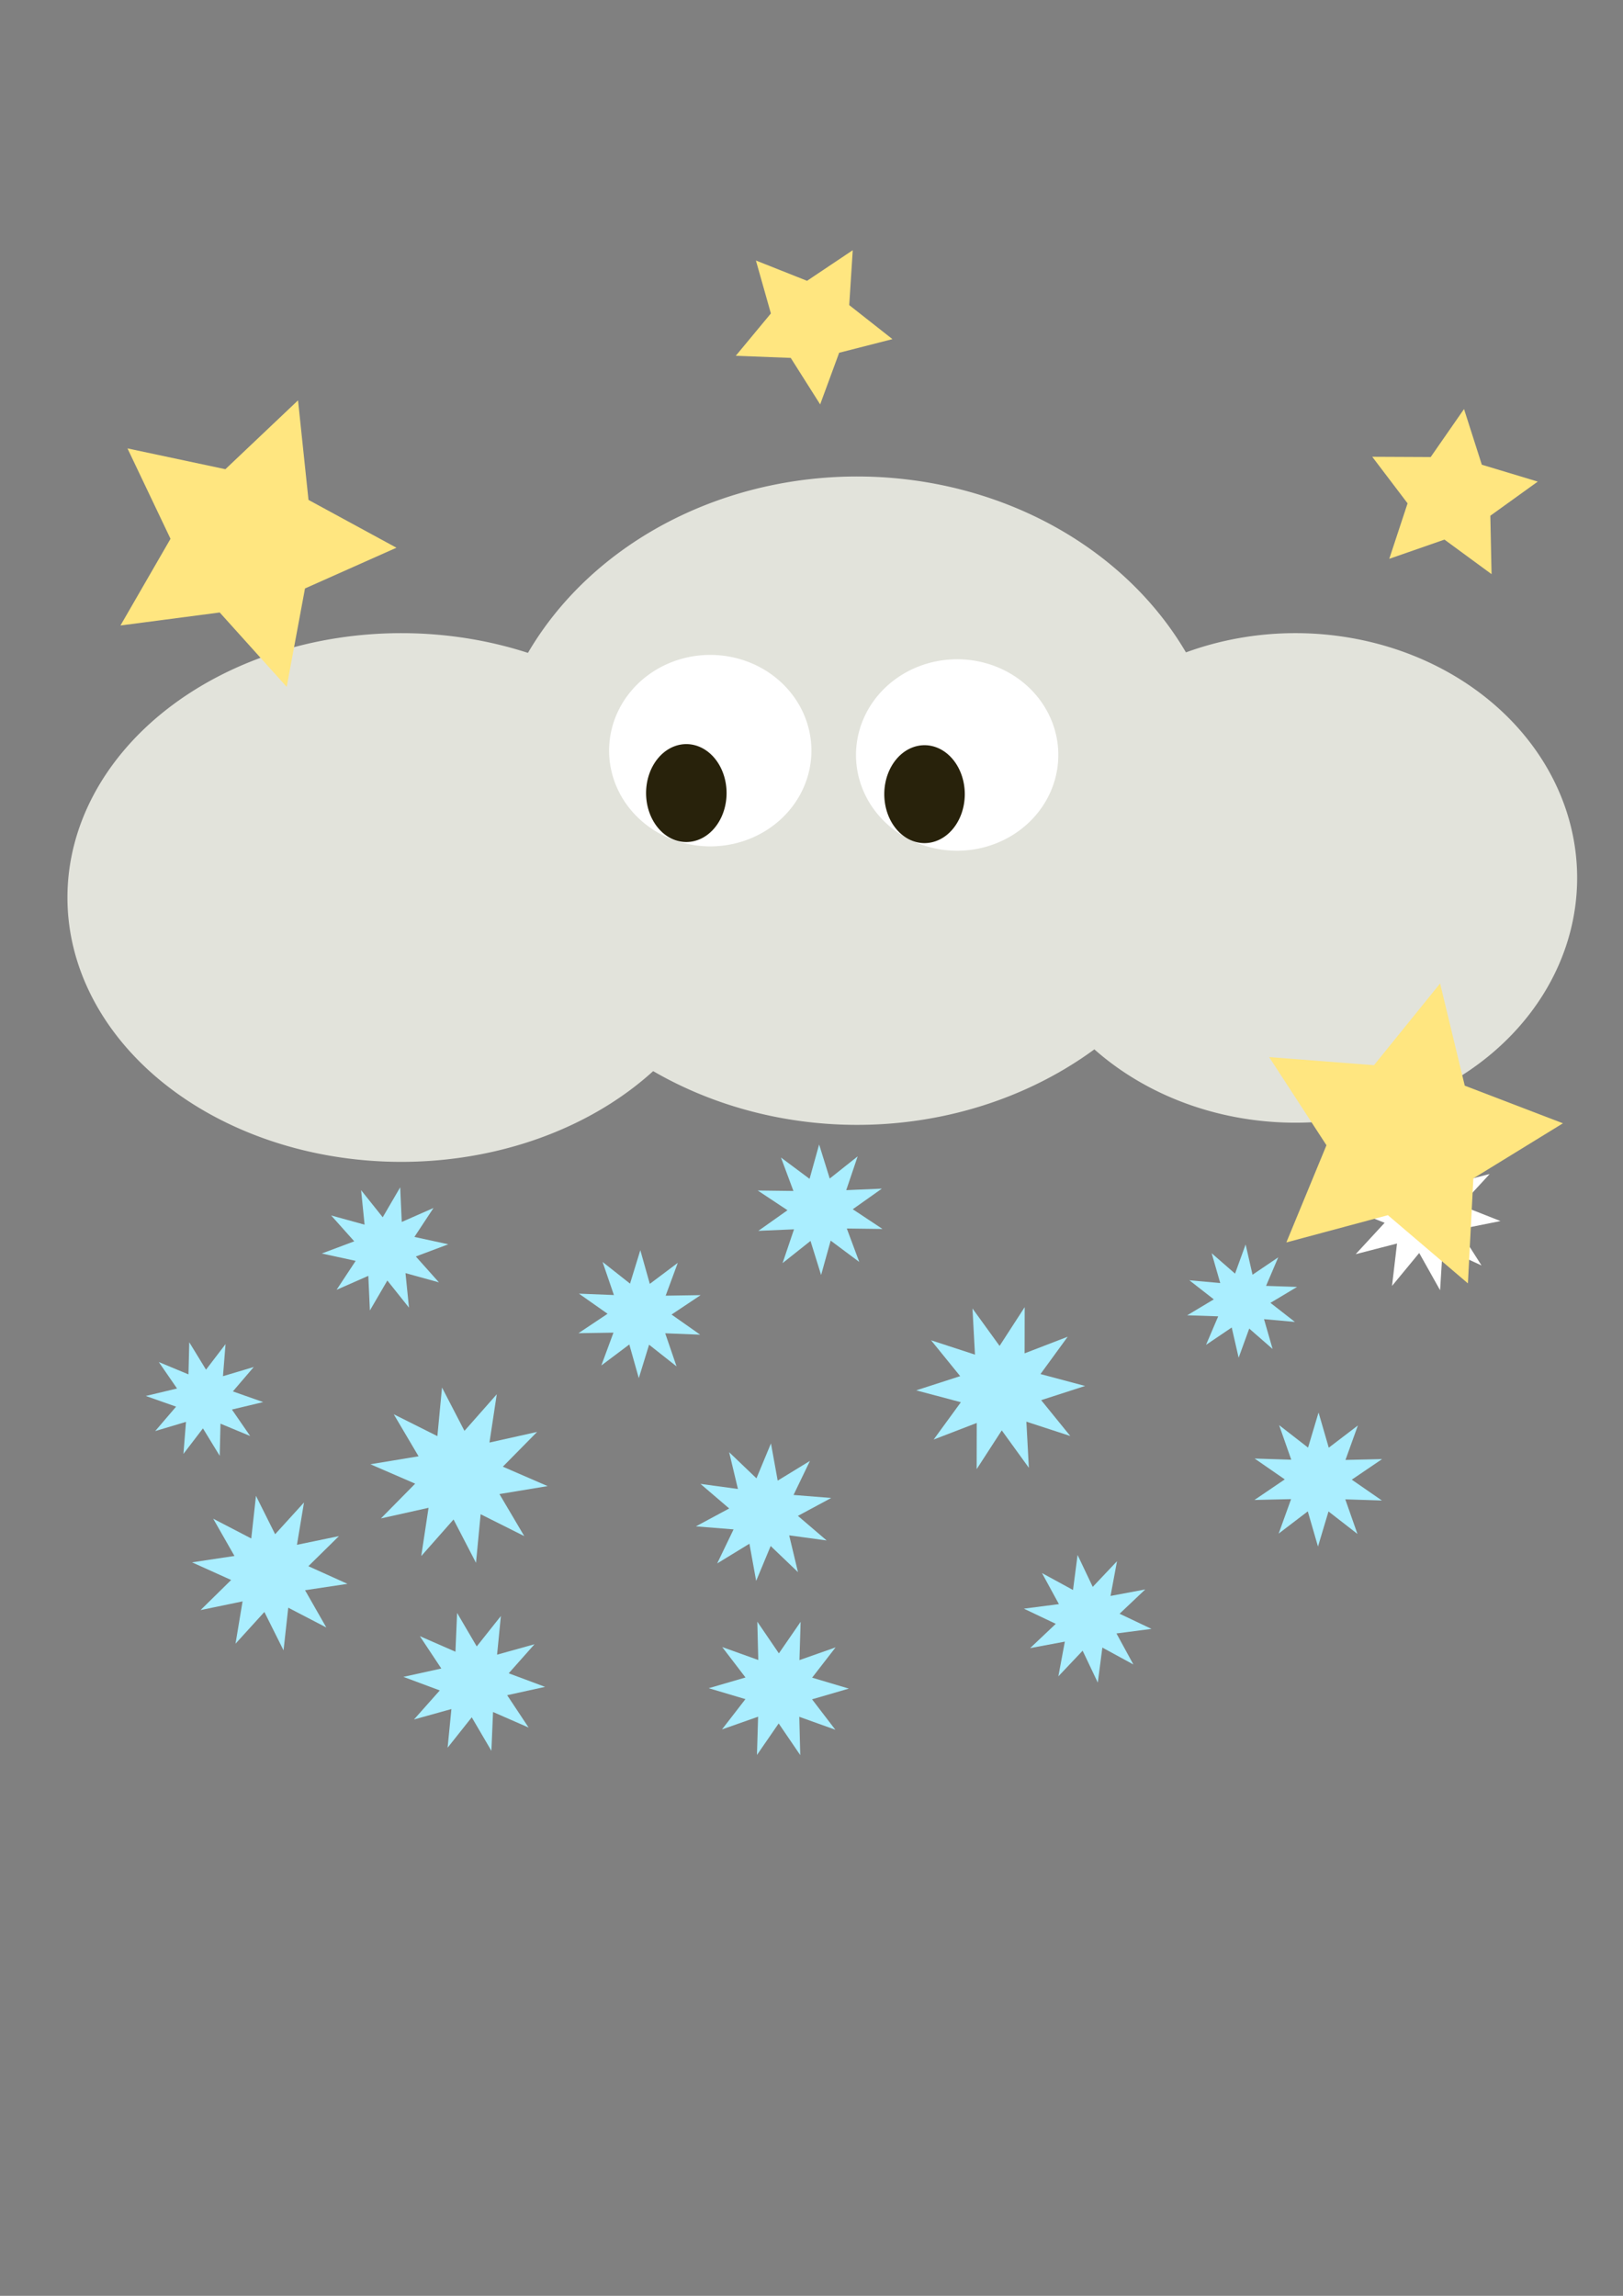 <?xml version="1.0" encoding="UTF-8" standalone="no"?>
<svg
   xmlns:dc="http://purl.org/dc/elements/1.1/"
   xmlns:cc="http://creativecommons.org/ns#"
   xmlns:rdf="http://www.w3.org/1999/02/22-rdf-syntax-ns#"
   xmlns:svg="http://www.w3.org/2000/svg"
   xmlns="http://www.w3.org/2000/svg"
   xmlns:sodipodi="http://sodipodi.sourceforge.net/DTD/sodipodi-0.dtd"
   xmlns:inkscape="http://www.inkscape.org/namespaces/inkscape"
   width="210mm"
   height="297mm"
   viewBox="0 0 210 297"
   version="1.1"
   id="svg8"
   inkscape:version="1.0 (4035a4fb49, 2020-05-01)"
   sodipodi:docname="13n.svg">
  <rect x="0" y="0" width="210" height="297" fill="#808080" stroke="none"/>
  <defs
     id="defs2" />
  <sodipodi:namedview
     id="base"
     pagecolor="#ffffff"
     bordercolor="#666666"
     borderopacity="1.0"
     inkscape:pageopacity="0.0"
     inkscape:pageshadow="2"
     inkscape:zoom="0.94"
     inkscape:cx="296.97284"
     inkscape:cy="470.10639"
     inkscape:document-units="mm"
     inkscape:current-layer="layer1"
     inkscape:document-rotation="0"
     showgrid="false"
     inkscape:window-width="1800"
     inkscape:window-height="1106"
     inkscape:window-x="-11"
     inkscape:window-y="-11"
     inkscape:window-maximized="1" />
  <g
     inkscape:label="Livello 1"
     inkscape:groupmode="layer"
     id="layer1">
    <path
       style="fill:#e2e3db;stroke-width:0.314"
       id="path165"
       sodipodi:type="arc"
       sodipodi:cx="51.931515"
       sodipodi:cy="116.10705"
       sodipodi:rx="43.205894"
       sodipodi:ry="34.198803"
       sodipodi:start="0.017453293"
       sodipodi:end="0"
       sodipodi:open="true"
       sodipodi:arc-type="chord"
       d="M 95.131,116.704 A 43.206,34.199 0 0 1 51.366,150.303 43.206,34.199 0 0 1 8.727,115.809 43.206,34.199 0 0 1 52.12,81.909 43.206,34.199 0 0 1 95.137,116.107 Z" />
    <path
       style="fill:#e2e3db;stroke-width:0.265"
       id="path167"
       sodipodi:type="arc"
       sodipodi:cx="110.89983"
       sodipodi:cy="103.58156"
       sodipodi:rx="47.850174"
       sodipodi:ry="41.93927"
       sodipodi:start="0.017453293"
       sodipodi:end="0"
       sodipodi:open="true"
       sodipodi:arc-type="chord"
       d="M 158.743,104.314 A 47.85,41.939 0 0 1 110.273,145.517 47.85,41.939 0 0 1 63.051,103.216 47.85,41.939 0 0 1 111.109,61.643 47.85,41.939 0 0 1 158.75,103.582 Z" />
    <path
       style="fill:#e2e3db;stroke-width:0.265"
       id="path169"
       sodipodi:type="arc"
       sodipodi:cx="167.61636"
       sodipodi:cy="113.57381"
       sodipodi:rx="36.450577"
       sodipodi:ry="31.665558"
       sodipodi:start="0.017453293"
       sodipodi:end="0"
       sodipodi:open="true"
       sodipodi:arc-type="chord"
       d="m 204.061,114.126 a 36.451,31.666 0 0 1 -36.922,31.11 36.451,31.666 0 0 1 -35.972,-31.939 36.451,31.666 0 0 1 36.608,-31.389 36.451,31.666 0 0 1 36.292,31.665 z" />
    <path
       sodipodi:type="star"
       style="fill:#aaeeff;stroke-width:0.265"
       id="path173"
       sodipodi:sides="10"
       sodipodi:cx="49.820477"
       sodipodi:cy="161.56471"
       sodipodi:r1="8.2062378"
       sodipodi:r2="4.1031189"
       sodipodi:arg1="1.1839206"
       sodipodi:arg2="1.4980799"
       inkscape:flatsided="false"
       inkscape:rounded="0"
       inkscape:randomized="0"
       d="m 52.917,169.164 -2.798,-3.507 -2.26,3.876 -0.202,-4.482 -4.107,1.807 2.471,-3.745 -4.385,-0.952 4.2,-1.577 -2.988,-3.347 4.325,1.193 -0.45,-4.464 2.798,3.507 2.26,-3.876 0.202,4.482 4.107,-1.807 -2.471,3.745 4.385,0.952 -4.2,1.577 2.988,3.347 -4.325,-1.193 z"
       inkscape:transform-center-y="-2.035461e-06" />
    <path
       sodipodi:type="star"
       style="fill:#aaeeff;stroke-width:0.265"
       id="path175"
       sodipodi:sides="10"
       sodipodi:cx="82.752663"
       sodipodi:cy="170.00887"
       sodipodi:r1="8.2783289"
       sodipodi:r2="4.1391644"
       sodipodi:arg1="0.95449939"
       sodipodi:arg2="1.2686587"
       inkscape:flatsided="false"
       inkscape:rounded="0"
       inkscape:randomized="0"
       d="m 87.538,176.764 -3.553,-2.804 -1.331,4.326 -1.227,-4.357 -3.62,2.717 1.568,-4.246 -4.526,0.071 3.764,-2.513 -3.703,-2.603 4.523,0.18 -1.466,-4.282 3.553,2.804 1.331,-4.326 1.227,4.357 3.62,-2.717 -1.568,4.246 4.526,-0.071 -3.764,2.513 3.703,2.603 -4.523,-0.18 z"
       inkscape:transform-center-x="1.0425532e-06"
       inkscape:transform-center-y="-2.141844e-06" />
    <path
       sodipodi:type="star"
       style="fill:#aaeeff;stroke-width:0.265"
       id="path177"
       sodipodi:sides="10"
       sodipodi:cx="129.47694"
       sodipodi:cy="179.57889"
       sodipodi:r1="10.930381"
       sodipodi:r2="5.4651904"
       sodipodi:arg1="0.60228735"
       sodipodi:arg2="0.91644661"
       inkscape:flatsided="false"
       inkscape:rounded="0"
       inkscape:randomized="0"
       d="m 138.484,185.771 -5.681,-1.856 0.321,5.968 -3.505,-4.841 -3.248,5.016 0.01,-5.976 -5.576,2.149 3.521,-4.829 -5.775,-1.539 5.687,-1.837 -3.767,-4.639 5.681,1.856 -0.321,-5.968 3.505,4.841 3.248,-5.016 -0.01,5.976 5.576,-2.149 -3.521,4.829 5.775,1.539 -5.687,1.837 z"
       inkscape:transform-center-x="1.6312056e-06"
       inkscape:transform-center-y="-2.2624113e-06" />
    <path
       sodipodi:type="star"
       style="fill:#aaeeff;stroke-width:0.265"
       id="path179"
       sodipodi:sides="10"
       sodipodi:cx="98.796547"
       sodipodi:cy="195.62279"
       sodipodi:r1="8.9453087"
       sodipodi:r2="4.4726543"
       sodipodi:arg1="0.42141921"
       sodipodi:arg2="0.73557847"
       inkscape:flatsided="false"
       inkscape:rounded="0"
       inkscape:randomized="0"
       d="m 106.959,199.282 -4.846,-0.658 1.137,4.757 -3.534,-3.381 -1.876,4.517 -0.872,-4.813 -4.173,2.551 2.123,-4.406 -4.875,-0.389 4.308,-2.316 -3.716,-3.18 4.846,0.658 -1.137,-4.757 3.534,3.381 1.876,-4.517 0.872,4.813 4.173,-2.551 -2.123,4.406 4.875,0.389 -4.308,2.316 z"
       inkscape:transform-center-x="1.2446808e-06"
       inkscape:transform-center-y="-2.464539e-06" />
    <path
       sodipodi:type="star"
       style="fill:#aaeeff;stroke-width:0.265"
       id="path181"
       sodipodi:sides="10"
       sodipodi:cx="106.11481"
       sodipodi:cy="156.49823"
       sodipodi:r1="8.444149"
       sodipodi:r2="4.2220745"
       sodipodi:arg1="0.92729522"
       sodipodi:arg2="1.2414545"
       inkscape:flatsided="false"
       inkscape:rounded="0"
       inkscape:randomized="0"
       d="m 111.181,163.254 -3.701,-2.76 -1.237,4.448 -1.372,-4.408 -3.615,2.871 1.481,-4.373 -4.613,0.198 3.769,-2.667 -3.848,-2.551 4.617,0.058 -1.613,-4.326 3.701,2.76 1.237,-4.448 1.372,4.408 3.615,-2.871 -1.481,4.373 4.613,-0.198 -3.769,2.667 3.848,2.551 -4.617,-0.058 z"
       inkscape:transform-center-x="1.3368794e-06"
       inkscape:transform-center-y="-1.9716312e-06" />
    <path
       sodipodi:type="star"
       style="fill:#aaeeff;stroke-width:0.265"
       id="path183"
       sodipodi:sides="10"
       sodipodi:cx="160.72031"
       sodipodi:cy="168.32004"
       sodipodi:r1="7.3398824"
       sodipodi:r2="3.6699407"
       sodipodi:arg1="1.0040671"
       sodipodi:arg2="1.3182264"
       inkscape:flatsided="false"
       inkscape:rounded="0"
       inkscape:randomized="0"
       d="m 164.661,174.512 -3.024,-2.639 -1.369,3.772 -0.895,-3.912 -3.325,2.247 1.575,-3.691 -4.011,-0.136 3.444,-2.06 -3.165,-2.468 3.997,0.358 -1.11,-3.857 3.024,2.639 1.369,-3.772 0.895,3.912 3.325,-2.247 -1.575,3.691 4.011,0.136 -3.444,2.06 3.165,2.468 -3.997,-0.358 z"
       inkscape:transform-center-x="2.0248227e-06"
       inkscape:transform-center-y="-2.1205673e-06" />
    <path
       sodipodi:type="star"
       style="fill:#aaeeff;stroke-width:0.265"
       id="path185"
       sodipodi:sides="10"
       sodipodi:cx="170.57181"
       sodipodi:cy="191.4007"
       sodipodi:r1="8.6709709"
       sodipodi:r2="4.3354855"
       sodipodi:arg1="0.94677327"
       sodipodi:arg2="1.2609325"
       inkscape:flatsided="false"
       inkscape:rounded="0"
       inkscape:randomized="0"
       d="m 175.638,198.437 -3.744,-2.908 -1.359,4.542 -1.32,-4.553 -3.769,2.876 1.608,-4.46 -4.74,0.111 3.923,-2.663 -3.9,-2.696 4.738,0.151 -1.57,-4.473 3.744,2.908 1.359,-4.542 1.32,4.553 3.769,-2.876 -1.608,4.46 4.74,-0.111 -3.923,2.663 3.9,2.696 -4.739,-0.151 z"
       inkscape:transform-center-x="2.1489361e-06"
       inkscape:transform-center-y="-2.4113475e-06" />
    <path
       sodipodi:type="star"
       style="fill:#aaeeff;stroke-width:0.265"
       id="path187"
       sodipodi:sides="10"
       sodipodi:cx="140.73582"
       sodipodi:cy="209.4149"
       sodipodi:r1="8.3592806"
       sodipodi:r2="4.1796403"
       sodipodi:arg1="0.78539816"
       sodipodi:arg2="1.0995574"
       inkscape:flatsided="false"
       inkscape:rounded="0"
       inkscape:randomized="0"
       d="m 146.647,215.326 -4.013,-2.187 -0.59,4.532 -1.962,-4.128 -3.141,3.32 0.84,-4.493 -4.493,0.84 3.32,-3.141 -4.128,-1.962 4.532,-0.59 -2.187,-4.013 4.013,2.187 0.59,-4.532 1.962,4.128 3.141,-3.32 -0.84,4.493 4.493,-0.84 -3.32,3.141 4.128,1.962 -4.532,0.59 z"
       inkscape:transform-center-x="1.7730496e-06"
       inkscape:transform-center-y="-2.6382978e-06" />
    <path
       sodipodi:type="star"
       style="fill:#aaeeff;stroke-width:0.265"
       id="path189"
       sodipodi:sides="10"
       sodipodi:cx="100.76685"
       sodipodi:cy="218.42198"
       sodipodi:r1="9.064086"
       sodipodi:r2="4.5320425"
       sodipodi:arg1="0.63107939"
       sodipodi:arg2="0.94523865"
       inkscape:flatsided="false"
       inkscape:rounded="0"
       inkscape:randomized="0"
       d="m 108.085,223.77 -4.665,-1.674 0.123,4.954 -2.79,-4.096 -2.812,4.081 0.151,-4.954 -4.674,1.648 3.034,-3.919 -4.75,-1.414 4.758,-1.387 -3.012,-3.936 4.665,1.674 -0.123,-4.954 2.79,4.096 2.812,-4.081 -0.151,4.954 4.674,-1.648 -3.034,3.919 4.75,1.414 -4.758,1.387 z"
       inkscape:transform-center-x="1.2695035e-06"
       inkscape:transform-center-y="-2.751773e-06" />
    <path
       sodipodi:type="star"
       style="fill:#aaeeff;stroke-width:0.265"
       id="path191"
       sodipodi:sides="10"
       sodipodi:cx="59.390514"
       sodipodi:cy="190.83777"
       sodipodi:r1="11.55063"
       sodipodi:r2="5.7753153"
       sodipodi:arg1="0.75092906"
       sodipodi:arg2="1.0650883"
       inkscape:flatsided="false"
       inkscape:rounded="0"
       inkscape:randomized="0"
       d="m 67.835,198.719 -5.646,-2.829 -0.599,6.287 -2.905,-5.607 -4.18,4.734 0.945,-6.244 -6.164,1.373 4.435,-4.496 -5.794,-2.512 6.231,-1.03 -3.211,-5.438 5.646,2.829 0.599,-6.287 2.905,5.607 4.18,-4.734 -0.945,6.244 6.164,-1.373 -4.435,4.496 5.794,2.512 -6.231,1.03 z"
       inkscape:transform-center-y="-2.4042553e-06" />
    <path
       sodipodi:type="star"
       style="fill:#aaeeff;stroke-width:0.265"
       id="path193"
       sodipodi:sides="10"
       sodipodi:cx="26.458332"
       sodipodi:cy="180.98625"
       sodipodi:r1="7.6049442"
       sodipodi:r2="3.8024721"
       sodipodi:arg1="0.68052122"
       sodipodi:arg2="0.99468049"
       inkscape:flatsided="false"
       inkscape:rounded="0"
       inkscape:randomized="0"
       d="m 32.369,185.771 -3.839,-1.596 -0.102,4.157 -2.168,-3.548 -2.526,3.303 0.332,-4.145 -3.985,1.188 2.705,-3.158 -3.922,-1.382 4.044,-0.965 -2.361,-3.423 3.839,1.596 0.102,-4.157 2.168,3.548 2.526,-3.303 -0.332,4.145 3.985,-1.188 -2.705,3.158 3.922,1.382 -4.044,0.965 z"
       inkscape:transform-center-y="-2.2801418e-06" />
    <path
       sodipodi:type="star"
       style="fill:#aaeeff;stroke-width:0.265"
       id="path195"
       sodipodi:sides="10"
       sodipodi:cx="61.360813"
       sodipodi:cy="217.57758"
       sodipodi:r1="9.1899519"
       sodipodi:r2="4.5949759"
       sodipodi:arg1="0.69865982"
       sodipodi:arg2="1.0128191"
       inkscape:flatsided="false"
       inkscape:rounded="0"
       inkscape:randomized="0"
       d="m 68.398,223.488 -4.604,-2.013 -0.214,5.02 -2.541,-4.335 -3.124,3.935 0.492,-5.001 -4.841,1.347 3.337,-3.757 -4.708,-1.755 4.908,-1.078 -2.777,-4.187 4.604,2.013 0.214,-5.02 2.541,4.335 3.124,-3.935 -0.492,5.001 4.841,-1.347 -3.337,3.757 4.708,1.755 -4.908,1.078 z"
       inkscape:transform-center-y="-2.7411347e-06" />
    <path
       sodipodi:type="star"
       style="fill:#aaeeff;stroke-width:0.265"
       id="path197"
       sodipodi:sides="10"
       sodipodi:cx="34.902481"
       sodipodi:cy="203.50398"
       sodipodi:r1="10.152506"
       sodipodi:r2="5.0762529"
       sodipodi:arg1="0.76579283"
       sodipodi:arg2="1.0799521"
       inkscape:flatsided="false"
       inkscape:rounded="0"
       inkscape:randomized="0"
       d="m 42.221,210.541 -4.925,-2.56 -0.608,5.518 -2.48,-4.966 -3.735,4.106 0.913,-5.475 -5.435,1.126 3.957,-3.893 -5.059,-2.284 5.489,-0.824 -2.751,-4.821 4.925,2.56 0.608,-5.518 2.48,4.966 3.735,-4.106 -0.913,5.475 5.435,-1.126 -3.957,3.893 5.059,2.284 -5.489,0.824 z"
       inkscape:transform-center-y="-2.5638298e-06" />
    <path
       sodipodi:type="star"
       style="fill:#ffffff;stroke-width:0.265"
       id="path199"
       sodipodi:sides="10"
       sodipodi:cx="184.08244"
       sodipodi:cy="157.06116"
       sodipodi:r1="10.105577"
       sodipodi:r2="5.0527883"
       sodipodi:arg1="1.3460852"
       sodipodi:arg2="1.6602444"
       inkscape:flatsided="false"
       inkscape:rounded="0"
       inkscape:randomized="0"
       d="m 186.334,166.913 -2.703,-4.819 -3.517,4.261 0.646,-5.487 -5.35,1.38 3.748,-4.06 -5.139,-2.029 5.418,-1.082 -2.966,-4.662 5.019,2.31 0.341,-5.515 2.703,4.819 3.517,-4.261 -0.646,5.487 5.35,-1.38 -3.748,4.06 5.139,2.029 -5.418,1.082 2.966,4.662 -5.019,-2.31 z"
       inkscape:transform-center-x="2.3191489e-06"
       inkscape:transform-center-y="-1.9787234e-06" />
    <path
       style="fill:#ffffff;stroke-width:0.265"
       id="path201"
       sodipodi:type="arc"
       sodipodi:cx="91.900482"
       sodipodi:cy="-97.107712"
       sodipodi:rx="13.088431"
       sodipodi:ry="12.384751"
       sodipodi:start="0.017453293"
       sodipodi:end="0"
       sodipodi:open="true"
       sodipodi:arc-type="chord"
       d="M 104.987,-96.892 A 13.088,12.385 0 0 1 91.729,-84.724 13.088,12.385 0 0 1 78.813,-97.216 13.088,12.385 0 0 1 91.958,-109.492 13.088,12.385 0 0 1 104.989,-97.108 Z"
       transform="scale(1,-1)" />
    <path
       transform="scale(1,-1)"
       d="m 136.934,-97.455 a 13.088,12.385 0 0 1 -13.258,12.168 13.088,12.385 0 0 1 -12.917,-12.492 13.088,12.385 0 0 1 13.145,-12.277 13.088,12.385 0 0 1 13.031,12.385 z"
       sodipodi:arc-type="chord"
       sodipodi:open="true"
       sodipodi:end="0"
       sodipodi:start="0.017453293"
       sodipodi:ry="12.384751"
       sodipodi:rx="13.088431"
       sodipodi:cy="-97.670654"
       sodipodi:cx="123.84753"
       sodipodi:type="arc"
       id="path201-2"
       style="fill:#ffffff;stroke-width:0.265" />
    <path
       style="fill:#28220b;stroke-width:0.265"
       id="path218"
       sodipodi:type="arc"
       sodipodi:cx="88.804298"
       sodipodi:cy="102.59641"
       sodipodi:rx="5.2072253"
       sodipodi:ry="6.3331118"
       sodipodi:start="0.017453293"
       sodipodi:end="0"
       sodipodi:open="true"
       sodipodi:arc-type="chord"
       d="m 94.011,102.707 a 5.207,6.333 0 0 1 -5.275,6.222 5.207,6.333 0 0 1 -5.139,-6.388 5.207,6.333 0 0 1 5.23,-6.278 5.207,6.333 0 0 1 5.185,6.333 z" />
    <path
       d="m 124.832,102.848 a 5.207,6.333 0 0 1 -5.275,6.222 5.207,6.333 0 0 1 -5.139,-6.388 5.207,6.333 0 0 1 5.23,-6.278 5.207,6.333 0 0 1 5.185,6.333 z"
       sodipodi:arc-type="chord"
       sodipodi:open="true"
       sodipodi:end="0"
       sodipodi:start="0.017453293"
       sodipodi:ry="6.3331118"
       sodipodi:rx="5.2072253"
       sodipodi:cy="102.73714"
       sodipodi:cx="119.62544"
       sodipodi:type="arc"
       id="path218-8"
       style="fill:#28220b;stroke-width:0.265" />
    <path
       inkscape:transform-center-y="0.23825791"
       inkscape:transform-center-x="-1.6343128"
       d="M 38.562,51.791 39.916,64.671 51.294,70.857 39.463,76.126 37.095,88.859 28.429,79.234 15.587,80.917 22.062,69.701 16.494,58.008 29.162,60.7 Z"
       inkscape:randomized="0"
       inkscape:rounded="0"
       inkscape:flatsided="false"
       sodipodi:arg2="-0.58877465"
       sodipodi:arg1="-1.2170932"
       sodipodi:r2="9.7514791"
       sodipodi:r1="19.502958"
       sodipodi:cy="70.086433"
       sodipodi:cx="31.806295"
       sodipodi:sides="5"
       id="path1360"
       style="fill:#ffe680;stroke-width:0.265"
       sodipodi:type="star" />
    <path
       inkscape:transform-center-y="-0.57879214"
       inkscape:transform-center-x="-0.52187473"
       d="m 189.43,52.917 2.303,7.201 7.238,2.185 -6.137,4.416 0.159,7.559 -6.096,-4.472 -7.14,2.487 2.369,-7.179 -4.571,-6.022 7.56,0.035 z"
       inkscape:randomized="0"
       inkscape:rounded="0"
       inkscape:flatsided="false"
       sodipodi:arg2="-0.79358785"
       sodipodi:arg1="-1.4219064"
       sodipodi:r2="5.6924114"
       sodipodi:r1="11.384823"
       sodipodi:cy="64.175529"
       sodipodi:cx="187.74158"
       sodipodi:sides="5"
       id="path1362"
       style="fill:#ffe680;stroke-width:0.265"
       sodipodi:type="star" />
    <path
       inkscape:transform-center-y="-0.58478909"
       inkscape:transform-center-x="-1.391671"
       d="m 186.334,127.225 3.191,13.224 12.703,4.868 -11.591,7.122 -0.704,13.586 -10.355,-8.823 -13.138,3.528 5.191,-12.574 -7.416,-11.405 13.563,1.051 z"
       inkscape:randomized="0"
       inkscape:rounded="0"
       inkscape:flatsided="false"
       sodipodi:arg2="-0.72082792"
       sodipodi:arg1="-1.3491464"
       sodipodi:r2="10.242815"
       sodipodi:r1="20.48563"
       sodipodi:cy="147.20966"
       sodipodi:cx="181.83066"
       sodipodi:sides="5"
       id="path1364"
       style="fill:#ffe680;stroke-width:0.265"
       sodipodi:type="star" />
    <path
       inkscape:transform-center-y="0.68474685"
       inkscape:transform-center-x="-0.35014259"
       d="m 110.337,32.369 -0.455,7.103 5.593,4.401 -6.896,1.762 -2.458,6.68 -3.807,-6.014 -7.112,-0.273 4.543,-5.479 -1.938,-6.849 6.615,2.628 z"
       inkscape:randomized="0"
       inkscape:rounded="0"
       inkscape:flatsided="false"
       sodipodi:arg2="-0.42007436"
       sodipodi:arg1="-1.0483929"
       sodipodi:r2="5.3590603"
       sodipodi:r1="10.71812"
       sodipodi:cy="41.657803"
       sodipodi:cx="104.98891"
       sodipodi:sides="5"
       id="path1366"
       style="fill:#ffe680;stroke-width:0.265"
       sodipodi:type="star" />
  </g>
</svg>
